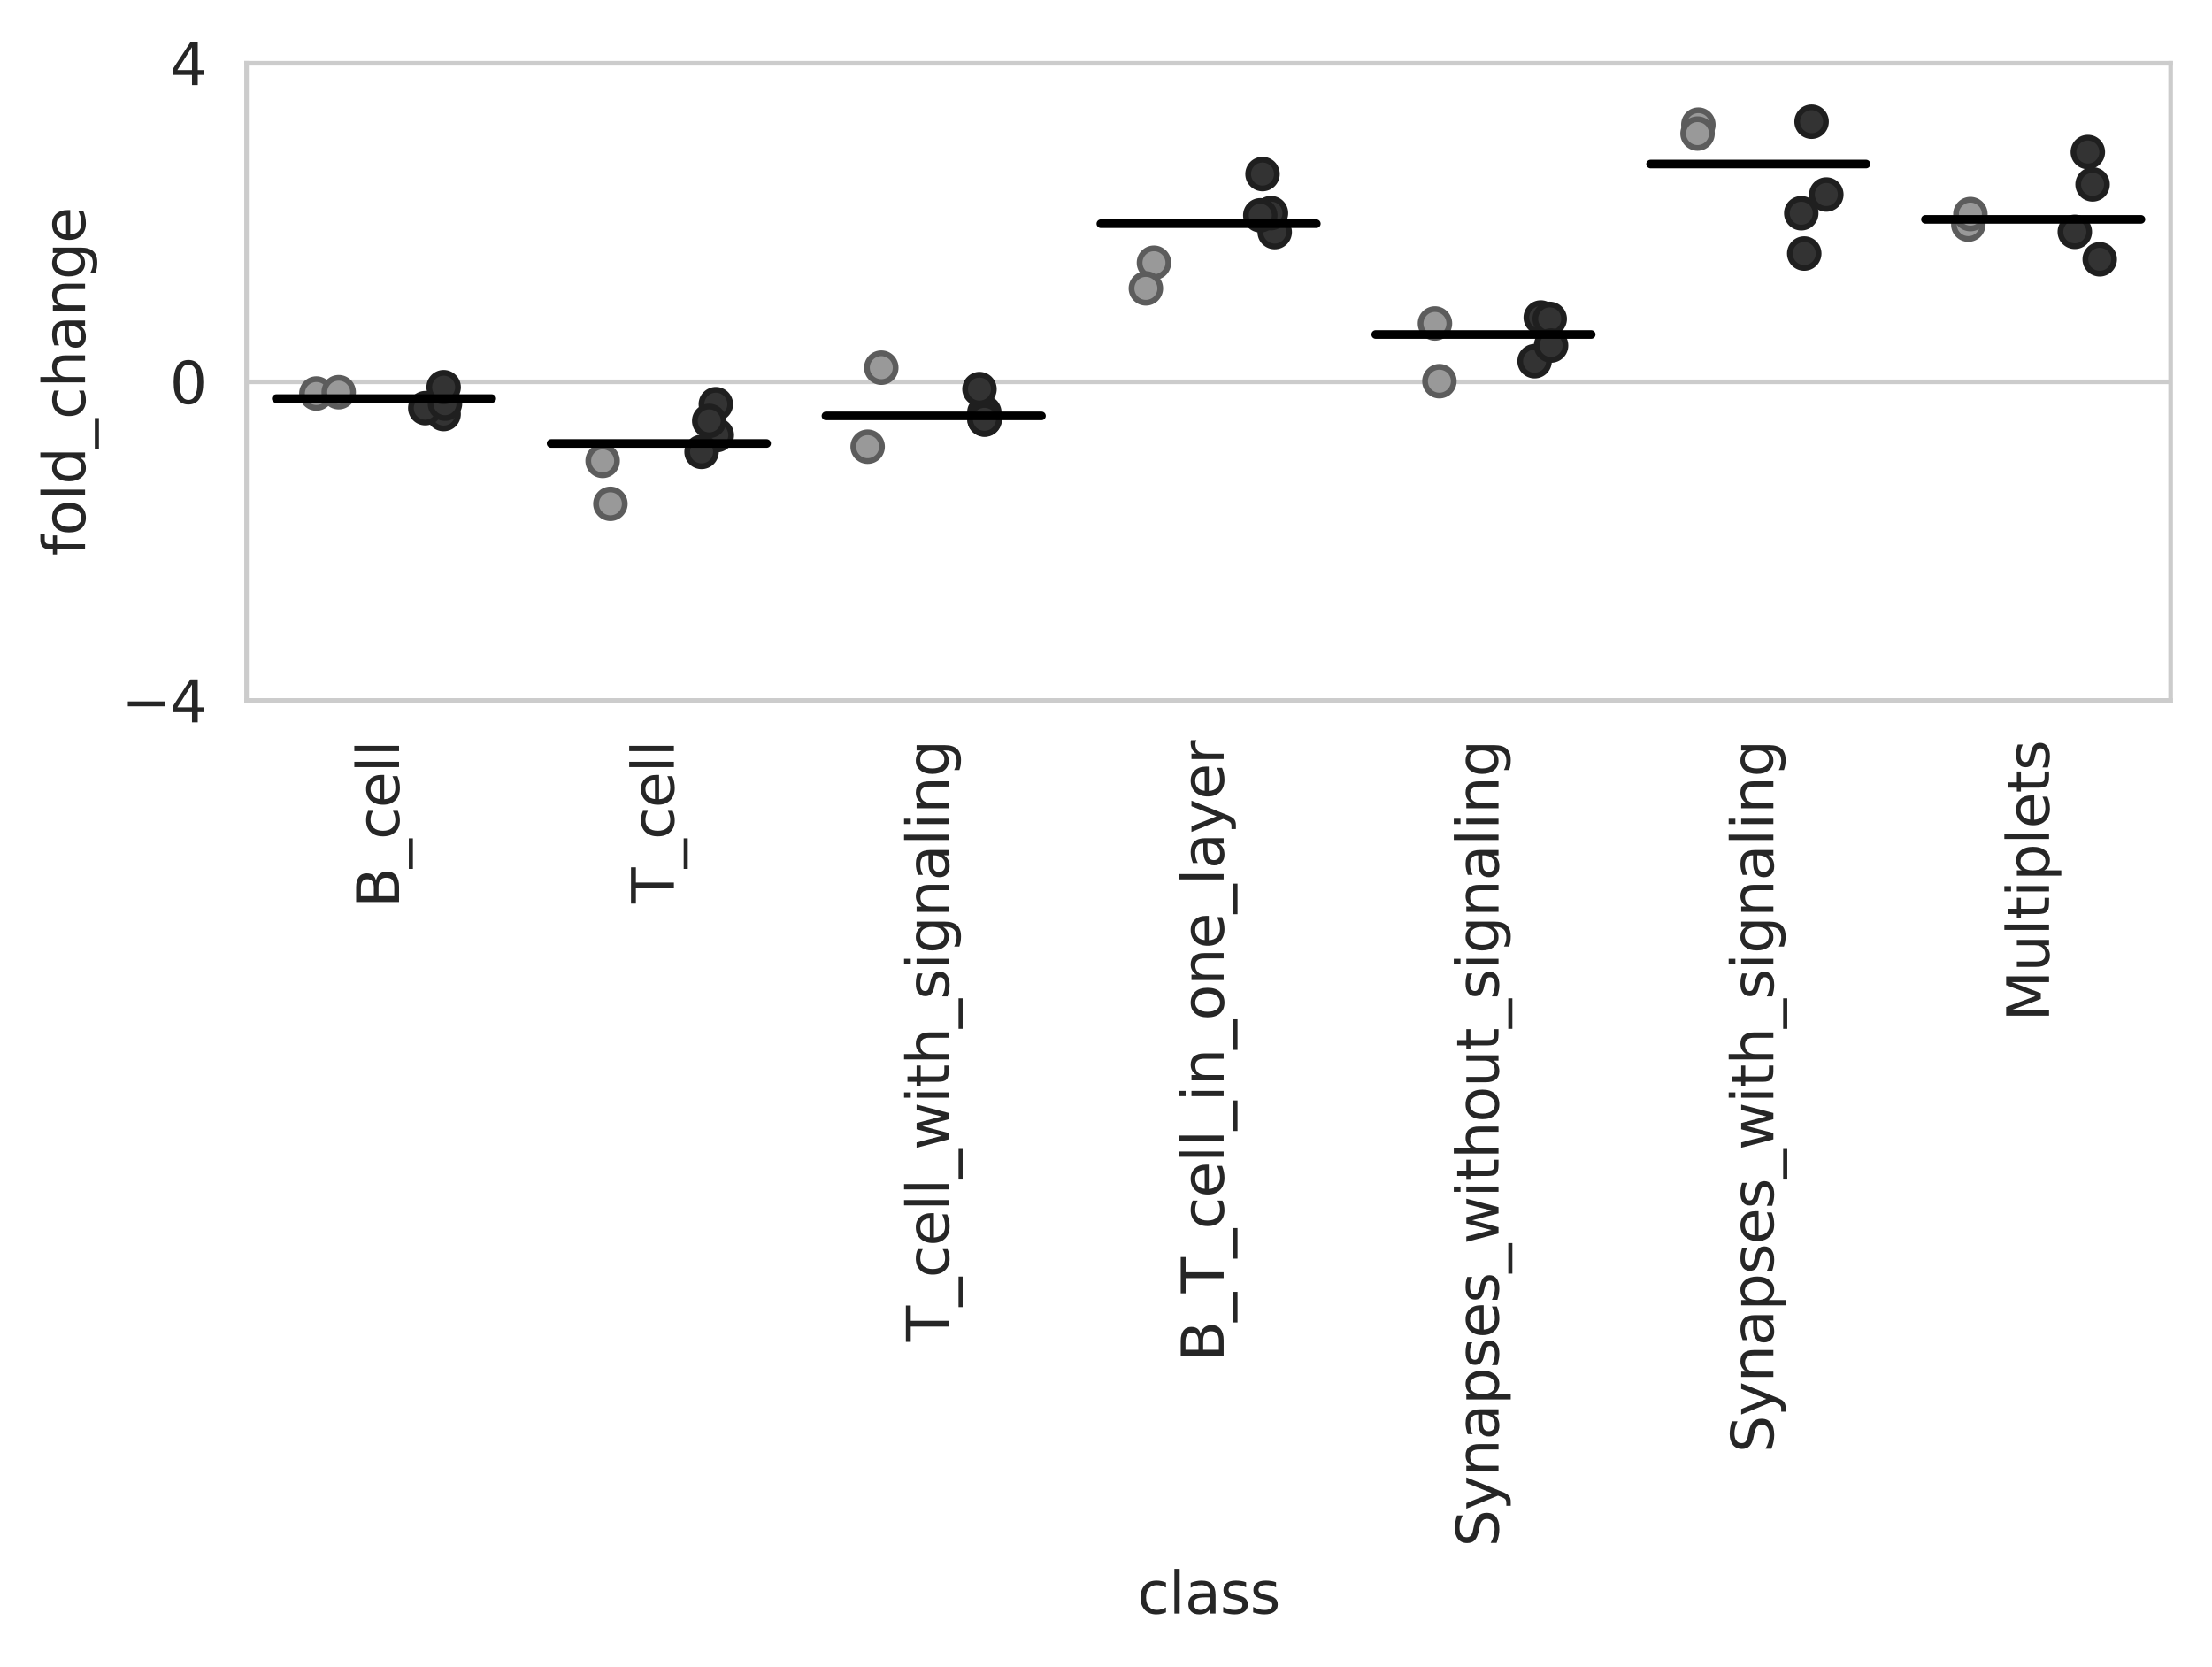 <?xml version="1.0" encoding="utf-8" standalone="no"?>
<!DOCTYPE svg PUBLIC "-//W3C//DTD SVG 1.1//EN"
  "http://www.w3.org/Graphics/SVG/1.1/DTD/svg11.dtd">
<svg xmlns:xlink="http://www.w3.org/1999/xlink" width="384.898pt" height="290.045pt" viewBox="0 0 384.898 290.045" xmlns="http://www.w3.org/2000/svg" version="1.1">
 <defs>
  <style type="text/css">*{stroke-linejoin: round; stroke-linecap: butt}</style>
 </defs>
 <g id="figure_1">
  <g id="patch_1">
   <path d="M 0 290.045 
L 384.898 290.045 
L 384.898 0 
L 0 0 
z
" style="fill: #ffffff"/>
  </g>
  <g id="axes_1">
   <g id="patch_2">
    <path d="M 42.898 121.879 
L 377.698 121.879 
L 377.698 10.999 
L 42.898 10.999 
z
" style="fill: #ffffff"/>
   </g>
   <g id="matplotlib.axis_1">
    <g id="xtick_1">
     <g id="text_1">
      <!-- B_cell -->
      <g style="fill: #262626" transform="translate(69.433 157.948) rotate(-90) scale(0.1 -0.1)">
       <defs>
        <path id="DejaVuSans-42" d="M 1259 2228 
L 1259 519 
L 2272 519 
Q 2781 519 3026 730 
Q 3272 941 3272 1375 
Q 3272 1813 3026 2020 
Q 2781 2228 2272 2228 
L 1259 2228 
z
M 1259 4147 
L 1259 2741 
L 2194 2741 
Q 2656 2741 2882 2914 
Q 3109 3088 3109 3444 
Q 3109 3797 2882 3972 
Q 2656 4147 2194 4147 
L 1259 4147 
z
M 628 4666 
L 2241 4666 
Q 2963 4666 3353 4366 
Q 3744 4066 3744 3513 
Q 3744 3084 3544 2831 
Q 3344 2578 2956 2516 
Q 3422 2416 3680 2098 
Q 3938 1781 3938 1306 
Q 3938 681 3513 340 
Q 3088 0 2303 0 
L 628 0 
L 628 4666 
z
" transform="scale(0.016)"/>
        <path id="DejaVuSans-5f" d="M 3263 -1063 
L 3263 -1509 
L -63 -1509 
L -63 -1063 
L 3263 -1063 
z
" transform="scale(0.016)"/>
        <path id="DejaVuSans-63" d="M 3122 3366 
L 3122 2828 
Q 2878 2963 2633 3030 
Q 2388 3097 2138 3097 
Q 1578 3097 1268 2742 
Q 959 2388 959 1747 
Q 959 1106 1268 751 
Q 1578 397 2138 397 
Q 2388 397 2633 464 
Q 2878 531 3122 666 
L 3122 134 
Q 2881 22 2623 -34 
Q 2366 -91 2075 -91 
Q 1284 -91 818 406 
Q 353 903 353 1747 
Q 353 2603 823 3093 
Q 1294 3584 2113 3584 
Q 2378 3584 2631 3529 
Q 2884 3475 3122 3366 
z
" transform="scale(0.016)"/>
        <path id="DejaVuSans-65" d="M 3597 1894 
L 3597 1613 
L 953 1613 
Q 991 1019 1311 708 
Q 1631 397 2203 397 
Q 2534 397 2845 478 
Q 3156 559 3463 722 
L 3463 178 
Q 3153 47 2828 -22 
Q 2503 -91 2169 -91 
Q 1331 -91 842 396 
Q 353 884 353 1716 
Q 353 2575 817 3079 
Q 1281 3584 2069 3584 
Q 2775 3584 3186 3129 
Q 3597 2675 3597 1894 
z
M 3022 2063 
Q 3016 2534 2758 2815 
Q 2500 3097 2075 3097 
Q 1594 3097 1305 2825 
Q 1016 2553 972 2059 
L 3022 2063 
z
" transform="scale(0.016)"/>
        <path id="DejaVuSans-6c" d="M 603 4863 
L 1178 4863 
L 1178 0 
L 603 0 
L 603 4863 
z
" transform="scale(0.016)"/>
       </defs>
       <use xlink:href="#DejaVuSans-42"/>
       <use xlink:href="#DejaVuSans-5f" x="68.604"/>
       <use xlink:href="#DejaVuSans-63" x="118.604"/>
       <use xlink:href="#DejaVuSans-65" x="173.584"/>
       <use xlink:href="#DejaVuSans-6c" x="235.107"/>
       <use xlink:href="#DejaVuSans-6c" x="262.891"/>
      </g>
     </g>
    </g>
    <g id="xtick_2">
     <g id="text_2">
      <!-- T_cell -->
      <g style="fill: #262626" transform="translate(117.262 157.195) rotate(-90) scale(0.1 -0.1)">
       <defs>
        <path id="DejaVuSans-54" d="M -19 4666 
L 3928 4666 
L 3928 4134 
L 2272 4134 
L 2272 0 
L 1638 0 
L 1638 4134 
L -19 4134 
L -19 4666 
z
" transform="scale(0.016)"/>
       </defs>
       <use xlink:href="#DejaVuSans-54"/>
       <use xlink:href="#DejaVuSans-5f" x="61.084"/>
       <use xlink:href="#DejaVuSans-63" x="111.084"/>
       <use xlink:href="#DejaVuSans-65" x="166.064"/>
       <use xlink:href="#DejaVuSans-6c" x="227.588"/>
       <use xlink:href="#DejaVuSans-6c" x="255.371"/>
      </g>
     </g>
    </g>
    <g id="xtick_3">
     <g id="text_3">
      <!-- T_cell_with_signaling -->
      <g style="fill: #262626" transform="translate(165.09 233.453) rotate(-90) scale(0.1 -0.1)">
       <defs>
        <path id="DejaVuSans-77" d="M 269 3500 
L 844 3500 
L 1563 769 
L 2278 3500 
L 2956 3500 
L 3675 769 
L 4391 3500 
L 4966 3500 
L 4050 0 
L 3372 0 
L 2619 2869 
L 1863 0 
L 1184 0 
L 269 3500 
z
" transform="scale(0.016)"/>
        <path id="DejaVuSans-69" d="M 603 3500 
L 1178 3500 
L 1178 0 
L 603 0 
L 603 3500 
z
M 603 4863 
L 1178 4863 
L 1178 4134 
L 603 4134 
L 603 4863 
z
" transform="scale(0.016)"/>
        <path id="DejaVuSans-74" d="M 1172 4494 
L 1172 3500 
L 2356 3500 
L 2356 3053 
L 1172 3053 
L 1172 1153 
Q 1172 725 1289 603 
Q 1406 481 1766 481 
L 2356 481 
L 2356 0 
L 1766 0 
Q 1100 0 847 248 
Q 594 497 594 1153 
L 594 3053 
L 172 3053 
L 172 3500 
L 594 3500 
L 594 4494 
L 1172 4494 
z
" transform="scale(0.016)"/>
        <path id="DejaVuSans-68" d="M 3513 2113 
L 3513 0 
L 2938 0 
L 2938 2094 
Q 2938 2591 2744 2837 
Q 2550 3084 2163 3084 
Q 1697 3084 1428 2787 
Q 1159 2491 1159 1978 
L 1159 0 
L 581 0 
L 581 4863 
L 1159 4863 
L 1159 2956 
Q 1366 3272 1645 3428 
Q 1925 3584 2291 3584 
Q 2894 3584 3203 3211 
Q 3513 2838 3513 2113 
z
" transform="scale(0.016)"/>
        <path id="DejaVuSans-73" d="M 2834 3397 
L 2834 2853 
Q 2591 2978 2328 3040 
Q 2066 3103 1784 3103 
Q 1356 3103 1142 2972 
Q 928 2841 928 2578 
Q 928 2378 1081 2264 
Q 1234 2150 1697 2047 
L 1894 2003 
Q 2506 1872 2764 1633 
Q 3022 1394 3022 966 
Q 3022 478 2636 193 
Q 2250 -91 1575 -91 
Q 1294 -91 989 -36 
Q 684 19 347 128 
L 347 722 
Q 666 556 975 473 
Q 1284 391 1588 391 
Q 1994 391 2212 530 
Q 2431 669 2431 922 
Q 2431 1156 2273 1281 
Q 2116 1406 1581 1522 
L 1381 1569 
Q 847 1681 609 1914 
Q 372 2147 372 2553 
Q 372 3047 722 3315 
Q 1072 3584 1716 3584 
Q 2034 3584 2315 3537 
Q 2597 3491 2834 3397 
z
" transform="scale(0.016)"/>
        <path id="DejaVuSans-67" d="M 2906 1791 
Q 2906 2416 2648 2759 
Q 2391 3103 1925 3103 
Q 1463 3103 1205 2759 
Q 947 2416 947 1791 
Q 947 1169 1205 825 
Q 1463 481 1925 481 
Q 2391 481 2648 825 
Q 2906 1169 2906 1791 
z
M 3481 434 
Q 3481 -459 3084 -895 
Q 2688 -1331 1869 -1331 
Q 1566 -1331 1297 -1286 
Q 1028 -1241 775 -1147 
L 775 -588 
Q 1028 -725 1275 -790 
Q 1522 -856 1778 -856 
Q 2344 -856 2625 -561 
Q 2906 -266 2906 331 
L 2906 616 
Q 2728 306 2450 153 
Q 2172 0 1784 0 
Q 1141 0 747 490 
Q 353 981 353 1791 
Q 353 2603 747 3093 
Q 1141 3584 1784 3584 
Q 2172 3584 2450 3431 
Q 2728 3278 2906 2969 
L 2906 3500 
L 3481 3500 
L 3481 434 
z
" transform="scale(0.016)"/>
        <path id="DejaVuSans-6e" d="M 3513 2113 
L 3513 0 
L 2938 0 
L 2938 2094 
Q 2938 2591 2744 2837 
Q 2550 3084 2163 3084 
Q 1697 3084 1428 2787 
Q 1159 2491 1159 1978 
L 1159 0 
L 581 0 
L 581 3500 
L 1159 3500 
L 1159 2956 
Q 1366 3272 1645 3428 
Q 1925 3584 2291 3584 
Q 2894 3584 3203 3211 
Q 3513 2838 3513 2113 
z
" transform="scale(0.016)"/>
        <path id="DejaVuSans-61" d="M 2194 1759 
Q 1497 1759 1228 1600 
Q 959 1441 959 1056 
Q 959 750 1161 570 
Q 1363 391 1709 391 
Q 2188 391 2477 730 
Q 2766 1069 2766 1631 
L 2766 1759 
L 2194 1759 
z
M 3341 1997 
L 3341 0 
L 2766 0 
L 2766 531 
Q 2569 213 2275 61 
Q 1981 -91 1556 -91 
Q 1019 -91 701 211 
Q 384 513 384 1019 
Q 384 1609 779 1909 
Q 1175 2209 1959 2209 
L 2766 2209 
L 2766 2266 
Q 2766 2663 2505 2880 
Q 2244 3097 1772 3097 
Q 1472 3097 1187 3025 
Q 903 2953 641 2809 
L 641 3341 
Q 956 3463 1253 3523 
Q 1550 3584 1831 3584 
Q 2591 3584 2966 3190 
Q 3341 2797 3341 1997 
z
" transform="scale(0.016)"/>
       </defs>
       <use xlink:href="#DejaVuSans-54"/>
       <use xlink:href="#DejaVuSans-5f" x="61.084"/>
       <use xlink:href="#DejaVuSans-63" x="111.084"/>
       <use xlink:href="#DejaVuSans-65" x="166.064"/>
       <use xlink:href="#DejaVuSans-6c" x="227.588"/>
       <use xlink:href="#DejaVuSans-6c" x="255.371"/>
       <use xlink:href="#DejaVuSans-5f" x="283.154"/>
       <use xlink:href="#DejaVuSans-77" x="333.154"/>
       <use xlink:href="#DejaVuSans-69" x="414.941"/>
       <use xlink:href="#DejaVuSans-74" x="442.725"/>
       <use xlink:href="#DejaVuSans-68" x="481.934"/>
       <use xlink:href="#DejaVuSans-5f" x="545.312"/>
       <use xlink:href="#DejaVuSans-73" x="595.312"/>
       <use xlink:href="#DejaVuSans-69" x="647.412"/>
       <use xlink:href="#DejaVuSans-67" x="675.195"/>
       <use xlink:href="#DejaVuSans-6e" x="738.672"/>
       <use xlink:href="#DejaVuSans-61" x="802.051"/>
       <use xlink:href="#DejaVuSans-6c" x="863.33"/>
       <use xlink:href="#DejaVuSans-69" x="891.113"/>
       <use xlink:href="#DejaVuSans-6e" x="918.896"/>
       <use xlink:href="#DejaVuSans-67" x="982.275"/>
      </g>
     </g>
    </g>
    <g id="xtick_4">
     <g id="text_4">
      <!-- B_T_cell_in_one_layer -->
      <g style="fill: #262626" transform="translate(212.919 236.87) rotate(-90) scale(0.1 -0.1)">
       <defs>
        <path id="DejaVuSans-6f" d="M 1959 3097 
Q 1497 3097 1228 2736 
Q 959 2375 959 1747 
Q 959 1119 1226 758 
Q 1494 397 1959 397 
Q 2419 397 2687 759 
Q 2956 1122 2956 1747 
Q 2956 2369 2687 2733 
Q 2419 3097 1959 3097 
z
M 1959 3584 
Q 2709 3584 3137 3096 
Q 3566 2609 3566 1747 
Q 3566 888 3137 398 
Q 2709 -91 1959 -91 
Q 1206 -91 779 398 
Q 353 888 353 1747 
Q 353 2609 779 3096 
Q 1206 3584 1959 3584 
z
" transform="scale(0.016)"/>
        <path id="DejaVuSans-79" d="M 2059 -325 
Q 1816 -950 1584 -1140 
Q 1353 -1331 966 -1331 
L 506 -1331 
L 506 -850 
L 844 -850 
Q 1081 -850 1212 -737 
Q 1344 -625 1503 -206 
L 1606 56 
L 191 3500 
L 800 3500 
L 1894 763 
L 2988 3500 
L 3597 3500 
L 2059 -325 
z
" transform="scale(0.016)"/>
        <path id="DejaVuSans-72" d="M 2631 2963 
Q 2534 3019 2420 3045 
Q 2306 3072 2169 3072 
Q 1681 3072 1420 2755 
Q 1159 2438 1159 1844 
L 1159 0 
L 581 0 
L 581 3500 
L 1159 3500 
L 1159 2956 
Q 1341 3275 1631 3429 
Q 1922 3584 2338 3584 
Q 2397 3584 2469 3576 
Q 2541 3569 2628 3553 
L 2631 2963 
z
" transform="scale(0.016)"/>
       </defs>
       <use xlink:href="#DejaVuSans-42"/>
       <use xlink:href="#DejaVuSans-5f" x="68.604"/>
       <use xlink:href="#DejaVuSans-54" x="118.604"/>
       <use xlink:href="#DejaVuSans-5f" x="179.688"/>
       <use xlink:href="#DejaVuSans-63" x="229.688"/>
       <use xlink:href="#DejaVuSans-65" x="284.668"/>
       <use xlink:href="#DejaVuSans-6c" x="346.191"/>
       <use xlink:href="#DejaVuSans-6c" x="373.975"/>
       <use xlink:href="#DejaVuSans-5f" x="401.758"/>
       <use xlink:href="#DejaVuSans-69" x="451.758"/>
       <use xlink:href="#DejaVuSans-6e" x="479.541"/>
       <use xlink:href="#DejaVuSans-5f" x="542.92"/>
       <use xlink:href="#DejaVuSans-6f" x="592.92"/>
       <use xlink:href="#DejaVuSans-6e" x="654.102"/>
       <use xlink:href="#DejaVuSans-65" x="717.48"/>
       <use xlink:href="#DejaVuSans-5f" x="779.004"/>
       <use xlink:href="#DejaVuSans-6c" x="829.004"/>
       <use xlink:href="#DejaVuSans-61" x="856.787"/>
       <use xlink:href="#DejaVuSans-79" x="918.066"/>
       <use xlink:href="#DejaVuSans-65" x="977.246"/>
       <use xlink:href="#DejaVuSans-72" x="1038.77"/>
      </g>
     </g>
    </g>
    <g id="xtick_5">
     <g id="text_5">
      <!-- Synapses_without_signaling -->
      <g style="fill: #262626" transform="translate(260.747 269.167) rotate(-90) scale(0.1 -0.1)">
       <defs>
        <path id="DejaVuSans-53" d="M 3425 4513 
L 3425 3897 
Q 3066 4069 2747 4153 
Q 2428 4238 2131 4238 
Q 1616 4238 1336 4038 
Q 1056 3838 1056 3469 
Q 1056 3159 1242 3001 
Q 1428 2844 1947 2747 
L 2328 2669 
Q 3034 2534 3370 2195 
Q 3706 1856 3706 1288 
Q 3706 609 3251 259 
Q 2797 -91 1919 -91 
Q 1588 -91 1214 -16 
Q 841 59 441 206 
L 441 856 
Q 825 641 1194 531 
Q 1563 422 1919 422 
Q 2459 422 2753 634 
Q 3047 847 3047 1241 
Q 3047 1584 2836 1778 
Q 2625 1972 2144 2069 
L 1759 2144 
Q 1053 2284 737 2584 
Q 422 2884 422 3419 
Q 422 4038 858 4394 
Q 1294 4750 2059 4750 
Q 2388 4750 2728 4690 
Q 3069 4631 3425 4513 
z
" transform="scale(0.016)"/>
        <path id="DejaVuSans-70" d="M 1159 525 
L 1159 -1331 
L 581 -1331 
L 581 3500 
L 1159 3500 
L 1159 2969 
Q 1341 3281 1617 3432 
Q 1894 3584 2278 3584 
Q 2916 3584 3314 3078 
Q 3713 2572 3713 1747 
Q 3713 922 3314 415 
Q 2916 -91 2278 -91 
Q 1894 -91 1617 61 
Q 1341 213 1159 525 
z
M 3116 1747 
Q 3116 2381 2855 2742 
Q 2594 3103 2138 3103 
Q 1681 3103 1420 2742 
Q 1159 2381 1159 1747 
Q 1159 1113 1420 752 
Q 1681 391 2138 391 
Q 2594 391 2855 752 
Q 3116 1113 3116 1747 
z
" transform="scale(0.016)"/>
        <path id="DejaVuSans-75" d="M 544 1381 
L 544 3500 
L 1119 3500 
L 1119 1403 
Q 1119 906 1312 657 
Q 1506 409 1894 409 
Q 2359 409 2629 706 
Q 2900 1003 2900 1516 
L 2900 3500 
L 3475 3500 
L 3475 0 
L 2900 0 
L 2900 538 
Q 2691 219 2414 64 
Q 2138 -91 1772 -91 
Q 1169 -91 856 284 
Q 544 659 544 1381 
z
M 1991 3584 
L 1991 3584 
z
" transform="scale(0.016)"/>
       </defs>
       <use xlink:href="#DejaVuSans-53"/>
       <use xlink:href="#DejaVuSans-79" x="63.477"/>
       <use xlink:href="#DejaVuSans-6e" x="122.656"/>
       <use xlink:href="#DejaVuSans-61" x="186.035"/>
       <use xlink:href="#DejaVuSans-70" x="247.314"/>
       <use xlink:href="#DejaVuSans-73" x="310.791"/>
       <use xlink:href="#DejaVuSans-65" x="362.891"/>
       <use xlink:href="#DejaVuSans-73" x="424.414"/>
       <use xlink:href="#DejaVuSans-5f" x="476.514"/>
       <use xlink:href="#DejaVuSans-77" x="526.514"/>
       <use xlink:href="#DejaVuSans-69" x="608.301"/>
       <use xlink:href="#DejaVuSans-74" x="636.084"/>
       <use xlink:href="#DejaVuSans-68" x="675.293"/>
       <use xlink:href="#DejaVuSans-6f" x="738.672"/>
       <use xlink:href="#DejaVuSans-75" x="799.854"/>
       <use xlink:href="#DejaVuSans-74" x="863.232"/>
       <use xlink:href="#DejaVuSans-5f" x="902.441"/>
       <use xlink:href="#DejaVuSans-73" x="952.441"/>
       <use xlink:href="#DejaVuSans-69" x="1004.541"/>
       <use xlink:href="#DejaVuSans-67" x="1032.324"/>
       <use xlink:href="#DejaVuSans-6e" x="1095.801"/>
       <use xlink:href="#DejaVuSans-61" x="1159.18"/>
       <use xlink:href="#DejaVuSans-6c" x="1220.459"/>
       <use xlink:href="#DejaVuSans-69" x="1248.242"/>
       <use xlink:href="#DejaVuSans-6e" x="1276.025"/>
       <use xlink:href="#DejaVuSans-67" x="1339.404"/>
      </g>
     </g>
    </g>
    <g id="xtick_6">
     <g id="text_6">
      <!-- Synapses_with_signaling -->
      <g style="fill: #262626" transform="translate(308.576 252.79) rotate(-90) scale(0.1 -0.1)">
       <use xlink:href="#DejaVuSans-53"/>
       <use xlink:href="#DejaVuSans-79" x="63.477"/>
       <use xlink:href="#DejaVuSans-6e" x="122.656"/>
       <use xlink:href="#DejaVuSans-61" x="186.035"/>
       <use xlink:href="#DejaVuSans-70" x="247.314"/>
       <use xlink:href="#DejaVuSans-73" x="310.791"/>
       <use xlink:href="#DejaVuSans-65" x="362.891"/>
       <use xlink:href="#DejaVuSans-73" x="424.414"/>
       <use xlink:href="#DejaVuSans-5f" x="476.514"/>
       <use xlink:href="#DejaVuSans-77" x="526.514"/>
       <use xlink:href="#DejaVuSans-69" x="608.301"/>
       <use xlink:href="#DejaVuSans-74" x="636.084"/>
       <use xlink:href="#DejaVuSans-68" x="675.293"/>
       <use xlink:href="#DejaVuSans-5f" x="738.672"/>
       <use xlink:href="#DejaVuSans-73" x="788.672"/>
       <use xlink:href="#DejaVuSans-69" x="840.771"/>
       <use xlink:href="#DejaVuSans-67" x="868.555"/>
       <use xlink:href="#DejaVuSans-6e" x="932.031"/>
       <use xlink:href="#DejaVuSans-61" x="995.41"/>
       <use xlink:href="#DejaVuSans-6c" x="1056.689"/>
       <use xlink:href="#DejaVuSans-69" x="1084.473"/>
       <use xlink:href="#DejaVuSans-6e" x="1112.256"/>
       <use xlink:href="#DejaVuSans-67" x="1175.635"/>
      </g>
     </g>
    </g>
    <g id="xtick_7">
     <g id="text_7">
      <!-- Multiplets -->
      <g style="fill: #262626" transform="translate(356.544 177.731) rotate(-90) scale(0.1 -0.1)">
       <defs>
        <path id="DejaVuSans-4d" d="M 628 4666 
L 1569 4666 
L 2759 1491 
L 3956 4666 
L 4897 4666 
L 4897 0 
L 4281 0 
L 4281 4097 
L 3078 897 
L 2444 897 
L 1241 4097 
L 1241 0 
L 628 0 
L 628 4666 
z
" transform="scale(0.016)"/>
       </defs>
       <use xlink:href="#DejaVuSans-4d"/>
       <use xlink:href="#DejaVuSans-75" x="86.279"/>
       <use xlink:href="#DejaVuSans-6c" x="149.658"/>
       <use xlink:href="#DejaVuSans-74" x="177.441"/>
       <use xlink:href="#DejaVuSans-69" x="216.65"/>
       <use xlink:href="#DejaVuSans-70" x="244.434"/>
       <use xlink:href="#DejaVuSans-6c" x="307.91"/>
       <use xlink:href="#DejaVuSans-65" x="335.693"/>
       <use xlink:href="#DejaVuSans-74" x="397.217"/>
       <use xlink:href="#DejaVuSans-73" x="436.426"/>
      </g>
     </g>
    </g>
    <g id="text_8">
     <!-- class -->
     <g style="fill: #262626" transform="translate(197.887 280.765) scale(0.1 -0.1)">
      <use xlink:href="#DejaVuSans-63"/>
      <use xlink:href="#DejaVuSans-6c" x="54.98"/>
      <use xlink:href="#DejaVuSans-61" x="82.764"/>
      <use xlink:href="#DejaVuSans-73" x="144.043"/>
      <use xlink:href="#DejaVuSans-73" x="196.143"/>
     </g>
    </g>
   </g>
   <g id="matplotlib.axis_2">
    <g id="ytick_1">
     <g id="line2d_1">
      <path d="M 42.898 121.879 
L 377.698 121.879 
" clip-path="url(#p65f38e0c07)" style="fill: none; stroke: #cccccc; stroke-width: 0.8; stroke-linecap: round"/>
     </g>
     <g id="text_9">
      <!-- −4 -->
      <g style="fill: #262626" transform="translate(21.156 125.678) scale(0.1 -0.1)">
       <defs>
        <path id="DejaVuSans-2212" d="M 678 2272 
L 4684 2272 
L 4684 1741 
L 678 1741 
L 678 2272 
z
" transform="scale(0.016)"/>
        <path id="DejaVuSans-34" d="M 2419 4116 
L 825 1625 
L 2419 1625 
L 2419 4116 
z
M 2253 4666 
L 3047 4666 
L 3047 1625 
L 3713 1625 
L 3713 1100 
L 3047 1100 
L 3047 0 
L 2419 0 
L 2419 1100 
L 313 1100 
L 313 1709 
L 2253 4666 
z
" transform="scale(0.016)"/>
       </defs>
       <use xlink:href="#DejaVuSans-2212"/>
       <use xlink:href="#DejaVuSans-34" x="83.789"/>
      </g>
     </g>
    </g>
    <g id="ytick_2">
     <g id="line2d_2">
      <path d="M 42.898 66.439 
L 377.698 66.439 
" clip-path="url(#p65f38e0c07)" style="fill: none; stroke: #cccccc; stroke-width: 0.8; stroke-linecap: round"/>
     </g>
     <g id="text_10">
      <!-- 0 -->
      <g style="fill: #262626" transform="translate(29.536 70.238) scale(0.1 -0.1)">
       <defs>
        <path id="DejaVuSans-30" d="M 2034 4250 
Q 1547 4250 1301 3770 
Q 1056 3291 1056 2328 
Q 1056 1369 1301 889 
Q 1547 409 2034 409 
Q 2525 409 2770 889 
Q 3016 1369 3016 2328 
Q 3016 3291 2770 3770 
Q 2525 4250 2034 4250 
z
M 2034 4750 
Q 2819 4750 3233 4129 
Q 3647 3509 3647 2328 
Q 3647 1150 3233 529 
Q 2819 -91 2034 -91 
Q 1250 -91 836 529 
Q 422 1150 422 2328 
Q 422 3509 836 4129 
Q 1250 4750 2034 4750 
z
" transform="scale(0.016)"/>
       </defs>
       <use xlink:href="#DejaVuSans-30"/>
      </g>
     </g>
    </g>
    <g id="ytick_3">
     <g id="line2d_3">
      <path d="M 42.898 10.999 
L 377.698 10.999 
" clip-path="url(#p65f38e0c07)" style="fill: none; stroke: #cccccc; stroke-width: 0.8; stroke-linecap: round"/>
     </g>
     <g id="text_11">
      <!-- 4 -->
      <g style="fill: #262626" transform="translate(29.536 14.798) scale(0.1 -0.1)">
       <use xlink:href="#DejaVuSans-34"/>
      </g>
     </g>
    </g>
    <g id="text_12">
     <!-- fold_change -->
     <g style="fill: #262626" transform="translate(14.798 96.724) rotate(-90) scale(0.1 -0.1)">
      <defs>
       <path id="DejaVuSans-66" d="M 2375 4863 
L 2375 4384 
L 1825 4384 
Q 1516 4384 1395 4259 
Q 1275 4134 1275 3809 
L 1275 3500 
L 2222 3500 
L 2222 3053 
L 1275 3053 
L 1275 0 
L 697 0 
L 697 3053 
L 147 3053 
L 147 3500 
L 697 3500 
L 697 3744 
Q 697 4328 969 4595 
Q 1241 4863 1831 4863 
L 2375 4863 
z
" transform="scale(0.016)"/>
       <path id="DejaVuSans-64" d="M 2906 2969 
L 2906 4863 
L 3481 4863 
L 3481 0 
L 2906 0 
L 2906 525 
Q 2725 213 2448 61 
Q 2172 -91 1784 -91 
Q 1150 -91 751 415 
Q 353 922 353 1747 
Q 353 2572 751 3078 
Q 1150 3584 1784 3584 
Q 2172 3584 2448 3432 
Q 2725 3281 2906 2969 
z
M 947 1747 
Q 947 1113 1208 752 
Q 1469 391 1925 391 
Q 2381 391 2643 752 
Q 2906 1113 2906 1747 
Q 2906 2381 2643 2742 
Q 2381 3103 1925 3103 
Q 1469 3103 1208 2742 
Q 947 2381 947 1747 
z
" transform="scale(0.016)"/>
      </defs>
      <use xlink:href="#DejaVuSans-66"/>
      <use xlink:href="#DejaVuSans-6f" x="35.205"/>
      <use xlink:href="#DejaVuSans-6c" x="96.387"/>
      <use xlink:href="#DejaVuSans-64" x="124.17"/>
      <use xlink:href="#DejaVuSans-5f" x="187.646"/>
      <use xlink:href="#DejaVuSans-63" x="237.646"/>
      <use xlink:href="#DejaVuSans-68" x="292.627"/>
      <use xlink:href="#DejaVuSans-61" x="356.006"/>
      <use xlink:href="#DejaVuSans-6e" x="417.285"/>
      <use xlink:href="#DejaVuSans-67" x="480.664"/>
      <use xlink:href="#DejaVuSans-65" x="544.141"/>
     </g>
    </g>
   </g>
   <g id="PathCollection_1"/>
   <g id="PathCollection_2"/>
   <g id="patch_3">
    <path d="M 66.813 66.439 
L 66.813 66.439 
L 66.813 66.439 
L 66.813 66.439 
z
" clip-path="url(#p65f38e0c07)" style="stroke: #000000; stroke-width: 0.75; stroke-linejoin: miter"/>
   </g>
   <g id="patch_4">
    <path d="M 42.898 121.879 
L 42.898 10.999 
" style="fill: none; stroke: #cccccc; stroke-width: 0.8; stroke-linejoin: miter; stroke-linecap: square"/>
   </g>
   <g id="patch_5">
    <path d="M 377.698 121.879 
L 377.698 10.999 
" style="fill: none; stroke: #cccccc; stroke-width: 0.8; stroke-linejoin: miter; stroke-linecap: square"/>
   </g>
   <g id="patch_6">
    <path d="M 42.898 121.879 
L 377.698 121.879 
" style="fill: none; stroke: #cccccc; stroke-width: 0.8; stroke-linejoin: miter; stroke-linecap: square"/>
   </g>
   <g id="patch_7">
    <path d="M 42.898 10.999 
L 377.698 10.999 
" style="fill: none; stroke: #cccccc; stroke-width: 0.8; stroke-linejoin: miter; stroke-linecap: square"/>
   </g>
   <g id="PathCollection_3">
    <defs>
     <path id="C0_0_043fc2d299" d="M 0 2.5 
C 0.663 2.5 1.299 2.237 1.768 1.768 
C 2.237 1.299 2.5 0.663 2.5 -0 
C 2.5 -0.663 2.237 -1.299 1.768 -1.768 
C 1.299 -2.237 0.663 -2.5 0 -2.5 
C -0.663 -2.5 -1.299 -2.237 -1.768 -1.768 
C -2.237 -1.299 -2.5 -0.663 -2.5 0 
C -2.5 0.663 -2.237 1.299 -1.768 1.768 
C -1.299 2.237 -0.663 2.5 0 2.5 
z
"/>
    </defs>
    <g clip-path="url(#p65f38e0c07)">
     <use xlink:href="#C0_0_043fc2d299" x="55.05" y="68.473" style="fill: #999999; stroke: #5c5c5c"/>
    </g>
    <g clip-path="url(#p65f38e0c07)">
     <use xlink:href="#C0_0_043fc2d299" x="58.933" y="68.24" style="fill: #999999; stroke: #5c5c5c"/>
    </g>
   </g>
   <g id="PathCollection_4">
    <defs>
     <path id="C1_0_8f97bedc8b" d="M 0 2.5 
C 0.663 2.5 1.299 2.237 1.768 1.768 
C 2.237 1.299 2.5 0.663 2.5 -0 
C 2.5 -0.663 2.237 -1.299 1.768 -1.768 
C 1.299 -2.237 0.663 -2.5 0 -2.5 
C -0.663 -2.5 -1.299 -2.237 -1.768 -1.768 
C -2.237 -1.299 -2.5 -0.663 -2.5 0 
C -2.5 0.663 -2.237 1.299 -1.768 1.768 
C -1.299 2.237 -0.663 2.5 0 2.5 
z
"/>
    </defs>
    <g clip-path="url(#p65f38e0c07)">
     <use xlink:href="#C1_0_8f97bedc8b" x="77.192" y="72.044" style="fill: #333333; stroke: #1f1f1f"/>
    </g>
    <g clip-path="url(#p65f38e0c07)">
     <use xlink:href="#C1_0_8f97bedc8b" x="74.002" y="71.018" style="fill: #333333; stroke: #1f1f1f"/>
    </g>
    <g clip-path="url(#p65f38e0c07)">
     <use xlink:href="#C1_0_8f97bedc8b" x="77.424" y="70.243" style="fill: #333333; stroke: #1f1f1f"/>
    </g>
    <g clip-path="url(#p65f38e0c07)">
     <use xlink:href="#C1_0_8f97bedc8b" x="77.195" y="67.373" style="fill: #333333; stroke: #1f1f1f"/>
    </g>
   </g>
   <g id="PathCollection_5">
    <defs>
     <path id="C2_0_9070833e0d" d="M 0 2.5 
C 0.663 2.5 1.299 2.237 1.768 1.768 
C 2.237 1.299 2.5 0.663 2.5 -0 
C 2.5 -0.663 2.237 -1.299 1.768 -1.768 
C 1.299 -2.237 0.663 -2.5 0 -2.5 
C -0.663 -2.5 -1.299 -2.237 -1.768 -1.768 
C -2.237 -1.299 -2.5 -0.663 -2.5 0 
C -2.5 0.663 -2.237 1.299 -1.768 1.768 
C -1.299 2.237 -0.663 2.5 0 2.5 
z
"/>
    </defs>
    <g clip-path="url(#p65f38e0c07)">
     <use xlink:href="#C2_0_9070833e0d" x="104.861" y="80.194" style="fill: #999999; stroke: #5c5c5c"/>
    </g>
    <g clip-path="url(#p65f38e0c07)">
     <use xlink:href="#C2_0_9070833e0d" x="106.214" y="87.668" style="fill: #999999; stroke: #5c5c5c"/>
    </g>
   </g>
   <g id="PathCollection_6">
    <defs>
     <path id="C3_0_a449516384" d="M 0 2.5 
C 0.663 2.5 1.299 2.237 1.768 1.768 
C 2.237 1.299 2.5 0.663 2.5 -0 
C 2.5 -0.663 2.237 -1.299 1.768 -1.768 
C 1.299 -2.237 0.663 -2.5 0 -2.5 
C -0.663 -2.5 -1.299 -2.237 -1.768 -1.768 
C -2.237 -1.299 -2.5 -0.663 -2.5 0 
C -2.5 0.663 -2.237 1.299 -1.768 1.768 
C -1.299 2.237 -0.663 2.5 0 2.5 
z
"/>
    </defs>
    <g clip-path="url(#p65f38e0c07)">
     <use xlink:href="#C3_0_a449516384" x="124.56" y="70.332" style="fill: #333333; stroke: #1f1f1f"/>
    </g>
    <g clip-path="url(#p65f38e0c07)">
     <use xlink:href="#C3_0_a449516384" x="124.726" y="75.709" style="fill: #333333; stroke: #1f1f1f"/>
    </g>
    <g clip-path="url(#p65f38e0c07)">
     <use xlink:href="#C3_0_a449516384" x="123.41" y="73.236" style="fill: #333333; stroke: #1f1f1f"/>
    </g>
    <g clip-path="url(#p65f38e0c07)">
     <use xlink:href="#C3_0_a449516384" x="122.075" y="78.627" style="fill: #333333; stroke: #1f1f1f"/>
    </g>
   </g>
   <g id="PathCollection_7">
    <defs>
     <path id="C4_0_aaea4afa1a" d="M 0 2.5 
C 0.663 2.5 1.299 2.237 1.768 1.768 
C 2.237 1.299 2.5 0.663 2.5 -0 
C 2.5 -0.663 2.237 -1.299 1.768 -1.768 
C 1.299 -2.237 0.663 -2.5 0 -2.5 
C -0.663 -2.5 -1.299 -2.237 -1.768 -1.768 
C -2.237 -1.299 -2.5 -0.663 -2.5 0 
C -2.5 0.663 -2.237 1.299 -1.768 1.768 
C -1.299 2.237 -0.663 2.5 0 2.5 
z
"/>
    </defs>
    <g clip-path="url(#p65f38e0c07)">
     <use xlink:href="#C4_0_aaea4afa1a" x="150.973" y="77.725" style="fill: #999999; stroke: #5c5c5c"/>
    </g>
    <g clip-path="url(#p65f38e0c07)">
     <use xlink:href="#C4_0_aaea4afa1a" x="153.349" y="63.976" style="fill: #999999; stroke: #5c5c5c"/>
    </g>
   </g>
   <g id="PathCollection_8">
    <defs>
     <path id="C5_0_2f13cbb09c" d="M 0 2.5 
C 0.663 2.5 1.299 2.237 1.768 1.768 
C 2.237 1.299 2.5 0.663 2.5 -0 
C 2.5 -0.663 2.237 -1.299 1.768 -1.768 
C 1.299 -2.237 0.663 -2.5 0 -2.5 
C -0.663 -2.5 -1.299 -2.237 -1.768 -1.768 
C -2.237 -1.299 -2.5 -0.663 -2.5 0 
C -2.5 0.663 -2.237 1.299 -1.768 1.768 
C -1.299 2.237 -0.663 2.5 0 2.5 
z
"/>
    </defs>
    <g clip-path="url(#p65f38e0c07)">
     <use xlink:href="#C5_0_2f13cbb09c" x="171.279" y="71.765" style="fill: #333333; stroke: #1f1f1f"/>
    </g>
    <g clip-path="url(#p65f38e0c07)">
     <use xlink:href="#C5_0_2f13cbb09c" x="170.434" y="67.704" style="fill: #333333; stroke: #1f1f1f"/>
    </g>
    <g clip-path="url(#p65f38e0c07)">
     <use xlink:href="#C5_0_2f13cbb09c" x="171.333" y="73.02" style="fill: #333333; stroke: #1f1f1f"/>
    </g>
    <g clip-path="url(#p65f38e0c07)">
     <use xlink:href="#C5_0_2f13cbb09c" x="171.297" y="72.963" style="fill: #333333; stroke: #1f1f1f"/>
    </g>
   </g>
   <g id="PathCollection_9">
    <defs>
     <path id="C6_0_679db3d3a5" d="M 0 2.5 
C 0.663 2.5 1.299 2.237 1.768 1.768 
C 2.237 1.299 2.5 0.663 2.5 -0 
C 2.5 -0.663 2.237 -1.299 1.768 -1.768 
C 1.299 -2.237 0.663 -2.5 0 -2.5 
C -0.663 -2.5 -1.299 -2.237 -1.768 -1.768 
C -2.237 -1.299 -2.5 -0.663 -2.5 0 
C -2.5 0.663 -2.237 1.299 -1.768 1.768 
C -1.299 2.237 -0.663 2.5 0 2.5 
z
"/>
    </defs>
    <g clip-path="url(#p65f38e0c07)">
     <use xlink:href="#C6_0_679db3d3a5" x="200.793" y="45.718" style="fill: #999999; stroke: #5c5c5c"/>
    </g>
    <g clip-path="url(#p65f38e0c07)">
     <use xlink:href="#C6_0_679db3d3a5" x="199.388" y="50.179" style="fill: #999999; stroke: #5c5c5c"/>
    </g>
   </g>
   <g id="PathCollection_10">
    <defs>
     <path id="C7_0_7695a8d629" d="M 0 2.5 
C 0.663 2.5 1.299 2.237 1.768 1.768 
C 2.237 1.299 2.5 0.663 2.5 -0 
C 2.5 -0.663 2.237 -1.299 1.768 -1.768 
C 1.299 -2.237 0.663 -2.5 0 -2.5 
C -0.663 -2.5 -1.299 -2.237 -1.768 -1.768 
C -2.237 -1.299 -2.5 -0.663 -2.5 0 
C -2.5 0.663 -2.237 1.299 -1.768 1.768 
C -1.299 2.237 -0.663 2.5 0 2.5 
z
"/>
    </defs>
    <g clip-path="url(#p65f38e0c07)">
     <use xlink:href="#C7_0_7695a8d629" x="221.804" y="40.383" style="fill: #333333; stroke: #1f1f1f"/>
    </g>
    <g clip-path="url(#p65f38e0c07)">
     <use xlink:href="#C7_0_7695a8d629" x="219.686" y="30.286" style="fill: #333333; stroke: #1f1f1f"/>
    </g>
    <g clip-path="url(#p65f38e0c07)">
     <use xlink:href="#C7_0_7695a8d629" x="221.153" y="37.085" style="fill: #333333; stroke: #1f1f1f"/>
    </g>
    <g clip-path="url(#p65f38e0c07)">
     <use xlink:href="#C7_0_7695a8d629" x="219.296" y="37.465" style="fill: #333333; stroke: #1f1f1f"/>
    </g>
   </g>
   <g id="PathCollection_11">
    <defs>
     <path id="C8_0_0ec17f4a70" d="M 0 2.5 
C 0.663 2.5 1.299 2.237 1.768 1.768 
C 2.237 1.299 2.5 0.663 2.5 -0 
C 2.5 -0.663 2.237 -1.299 1.768 -1.768 
C 1.299 -2.237 0.663 -2.5 0 -2.5 
C -0.663 -2.5 -1.299 -2.237 -1.768 -1.768 
C -2.237 -1.299 -2.5 -0.663 -2.5 0 
C -2.5 0.663 -2.237 1.299 -1.768 1.768 
C -1.299 2.237 -0.663 2.5 0 2.5 
z
"/>
    </defs>
    <g clip-path="url(#p65f38e0c07)">
     <use xlink:href="#C8_0_0ec17f4a70" x="249.689" y="56.286" style="fill: #999999; stroke: #5c5c5c"/>
    </g>
    <g clip-path="url(#p65f38e0c07)">
     <use xlink:href="#C8_0_0ec17f4a70" x="250.464" y="66.328" style="fill: #999999; stroke: #5c5c5c"/>
    </g>
   </g>
   <g id="PathCollection_12">
    <defs>
     <path id="C9_0_b331406d9e" d="M 0 2.5 
C 0.663 2.5 1.299 2.237 1.768 1.768 
C 2.237 1.299 2.5 0.663 2.5 -0 
C 2.5 -0.663 2.237 -1.299 1.768 -1.768 
C 1.299 -2.237 0.663 -2.5 0 -2.5 
C -0.663 -2.5 -1.299 -2.237 -1.768 -1.768 
C -2.237 -1.299 -2.5 -0.663 -2.5 0 
C -2.5 0.663 -2.237 1.299 -1.768 1.768 
C -1.299 2.237 -0.663 2.5 0 2.5 
z
"/>
    </defs>
    <g clip-path="url(#p65f38e0c07)">
     <use xlink:href="#C9_0_b331406d9e" x="267.025" y="62.848" style="fill: #333333; stroke: #1f1f1f"/>
    </g>
    <g clip-path="url(#p65f38e0c07)">
     <use xlink:href="#C9_0_b331406d9e" x="268.097" y="55.249" style="fill: #333333; stroke: #1f1f1f"/>
    </g>
    <g clip-path="url(#p65f38e0c07)">
     <use xlink:href="#C9_0_b331406d9e" x="269.655" y="55.489" style="fill: #333333; stroke: #1f1f1f"/>
    </g>
    <g clip-path="url(#p65f38e0c07)">
     <use xlink:href="#C9_0_b331406d9e" x="269.893" y="60.124" style="fill: #333333; stroke: #1f1f1f"/>
    </g>
   </g>
   <g id="PathCollection_13">
    <defs>
     <path id="Ca_0_4df35dd8e7" d="M 0 2.5 
C 0.663 2.5 1.299 2.237 1.768 1.768 
C 2.237 1.299 2.5 0.663 2.5 -0 
C 2.5 -0.663 2.237 -1.299 1.768 -1.768 
C 1.299 -2.237 0.663 -2.5 0 -2.5 
C -0.663 -2.5 -1.299 -2.237 -1.768 -1.768 
C -2.237 -1.299 -2.5 -0.663 -2.5 0 
C -2.5 0.663 -2.237 1.299 -1.768 1.768 
C -1.299 2.237 -0.663 2.5 0 2.5 
z
"/>
    </defs>
    <g clip-path="url(#p65f38e0c07)">
     <use xlink:href="#Ca_0_4df35dd8e7" x="295.523" y="21.693" style="fill: #999999; stroke: #5c5c5c"/>
    </g>
    <g clip-path="url(#p65f38e0c07)">
     <use xlink:href="#Ca_0_4df35dd8e7" x="295.381" y="23.245" style="fill: #999999; stroke: #5c5c5c"/>
    </g>
   </g>
   <g id="PathCollection_14">
    <defs>
     <path id="Cb_0_adc55cacfa" d="M 0 2.5 
C 0.663 2.5 1.299 2.237 1.768 1.768 
C 2.237 1.299 2.5 0.663 2.5 -0 
C 2.5 -0.663 2.237 -1.299 1.768 -1.768 
C 1.299 -2.237 0.663 -2.5 0 -2.5 
C -0.663 -2.5 -1.299 -2.237 -1.768 -1.768 
C -2.237 -1.299 -2.5 -0.663 -2.5 0 
C -2.5 0.663 -2.237 1.299 -1.768 1.768 
C -1.299 2.237 -0.663 2.5 0 2.5 
z
"/>
    </defs>
    <g clip-path="url(#p65f38e0c07)">
     <use xlink:href="#Cb_0_adc55cacfa" x="313.947" y="44.116" style="fill: #333333; stroke: #1f1f1f"/>
    </g>
    <g clip-path="url(#p65f38e0c07)">
     <use xlink:href="#Cb_0_adc55cacfa" x="315.225" y="21.179" style="fill: #333333; stroke: #1f1f1f"/>
    </g>
    <g clip-path="url(#p65f38e0c07)">
     <use xlink:href="#Cb_0_adc55cacfa" x="313.43" y="37.106" style="fill: #333333; stroke: #1f1f1f"/>
    </g>
    <g clip-path="url(#p65f38e0c07)">
     <use xlink:href="#Cb_0_adc55cacfa" x="317.789" y="33.847" style="fill: #333333; stroke: #1f1f1f"/>
    </g>
   </g>
   <g id="PathCollection_15">
    <defs>
     <path id="Cc_0_bc652b6ba0" d="M 0 2.5 
C 0.663 2.5 1.299 2.237 1.768 1.768 
C 2.237 1.299 2.5 0.663 2.5 -0 
C 2.5 -0.663 2.237 -1.299 1.768 -1.768 
C 1.299 -2.237 0.663 -2.5 0 -2.5 
C -0.663 -2.5 -1.299 -2.237 -1.768 -1.768 
C -2.237 -1.299 -2.5 -0.663 -2.5 0 
C -2.5 0.663 -2.237 1.299 -1.768 1.768 
C -1.299 2.237 -0.663 2.5 0 2.5 
z
"/>
    </defs>
    <g clip-path="url(#p65f38e0c07)">
     <use xlink:href="#Cc_0_bc652b6ba0" x="342.497" y="39.086" style="fill: #999999; stroke: #5c5c5c"/>
    </g>
    <g clip-path="url(#p65f38e0c07)">
     <use xlink:href="#Cc_0_bc652b6ba0" x="342.857" y="37.252" style="fill: #999999; stroke: #5c5c5c"/>
    </g>
   </g>
   <g id="PathCollection_16">
    <defs>
     <path id="Cd_0_f64d315e16" d="M 0 2.5 
C 0.663 2.5 1.299 2.237 1.768 1.768 
C 2.237 1.299 2.5 0.663 2.5 -0 
C 2.5 -0.663 2.237 -1.299 1.768 -1.768 
C 1.299 -2.237 0.663 -2.5 0 -2.5 
C -0.663 -2.5 -1.299 -2.237 -1.768 -1.768 
C -2.237 -1.299 -2.5 -0.663 -2.5 0 
C -2.5 0.663 -2.237 1.299 -1.768 1.768 
C -1.299 2.237 -0.663 2.5 0 2.5 
z
"/>
    </defs>
    <g clip-path="url(#p65f38e0c07)">
     <use xlink:href="#Cd_0_f64d315e16" x="365.362" y="45.117" style="fill: #333333; stroke: #1f1f1f"/>
    </g>
    <g clip-path="url(#p65f38e0c07)">
     <use xlink:href="#Cd_0_f64d315e16" x="363.293" y="26.457" style="fill: #333333; stroke: #1f1f1f"/>
    </g>
    <g clip-path="url(#p65f38e0c07)">
     <use xlink:href="#Cd_0_f64d315e16" x="364.117" y="32.085" style="fill: #333333; stroke: #1f1f1f"/>
    </g>
    <g clip-path="url(#p65f38e0c07)">
     <use xlink:href="#Cd_0_f64d315e16" x="361.027" y="40.341" style="fill: #333333; stroke: #1f1f1f"/>
    </g>
   </g>
   <g id="line2d_4">
    <path d="M 48.064 69.358 
L 85.562 69.358 
" clip-path="url(#p65f38e0c07)" style="fill: none; stroke: #000000; stroke-width: 1.5; stroke-linecap: round"/>
   </g>
   <g id="line2d_5">
    <path d="M 95.892 77.168 
L 133.39 77.168 
" clip-path="url(#p65f38e0c07)" style="fill: none; stroke: #000000; stroke-width: 1.5; stroke-linecap: round"/>
   </g>
   <g id="line2d_6">
    <path d="M 143.721 72.364 
L 181.219 72.364 
" clip-path="url(#p65f38e0c07)" style="fill: none; stroke: #000000; stroke-width: 1.5; stroke-linecap: round"/>
   </g>
   <g id="line2d_7">
    <path d="M 191.55 38.924 
L 229.047 38.924 
" clip-path="url(#p65f38e0c07)" style="fill: none; stroke: #000000; stroke-width: 1.5; stroke-linecap: round"/>
   </g>
   <g id="line2d_8">
    <path d="M 239.378 58.205 
L 276.876 58.205 
" clip-path="url(#p65f38e0c07)" style="fill: none; stroke: #000000; stroke-width: 1.5; stroke-linecap: round"/>
   </g>
   <g id="line2d_9">
    <path d="M 287.207 28.546 
L 324.704 28.546 
" clip-path="url(#p65f38e0c07)" style="fill: none; stroke: #000000; stroke-width: 1.5; stroke-linecap: round"/>
   </g>
   <g id="line2d_10">
    <path d="M 335.035 38.169 
L 372.533 38.169 
" clip-path="url(#p65f38e0c07)" style="fill: none; stroke: #000000; stroke-width: 1.5; stroke-linecap: round"/>
   </g>
  </g>
 </g>
 <defs>
  <clipPath id="p65f38e0c07">
   <rect x="42.898" y="10.999" width="334.8" height="110.88"/>
  </clipPath>
 </defs>
</svg>
